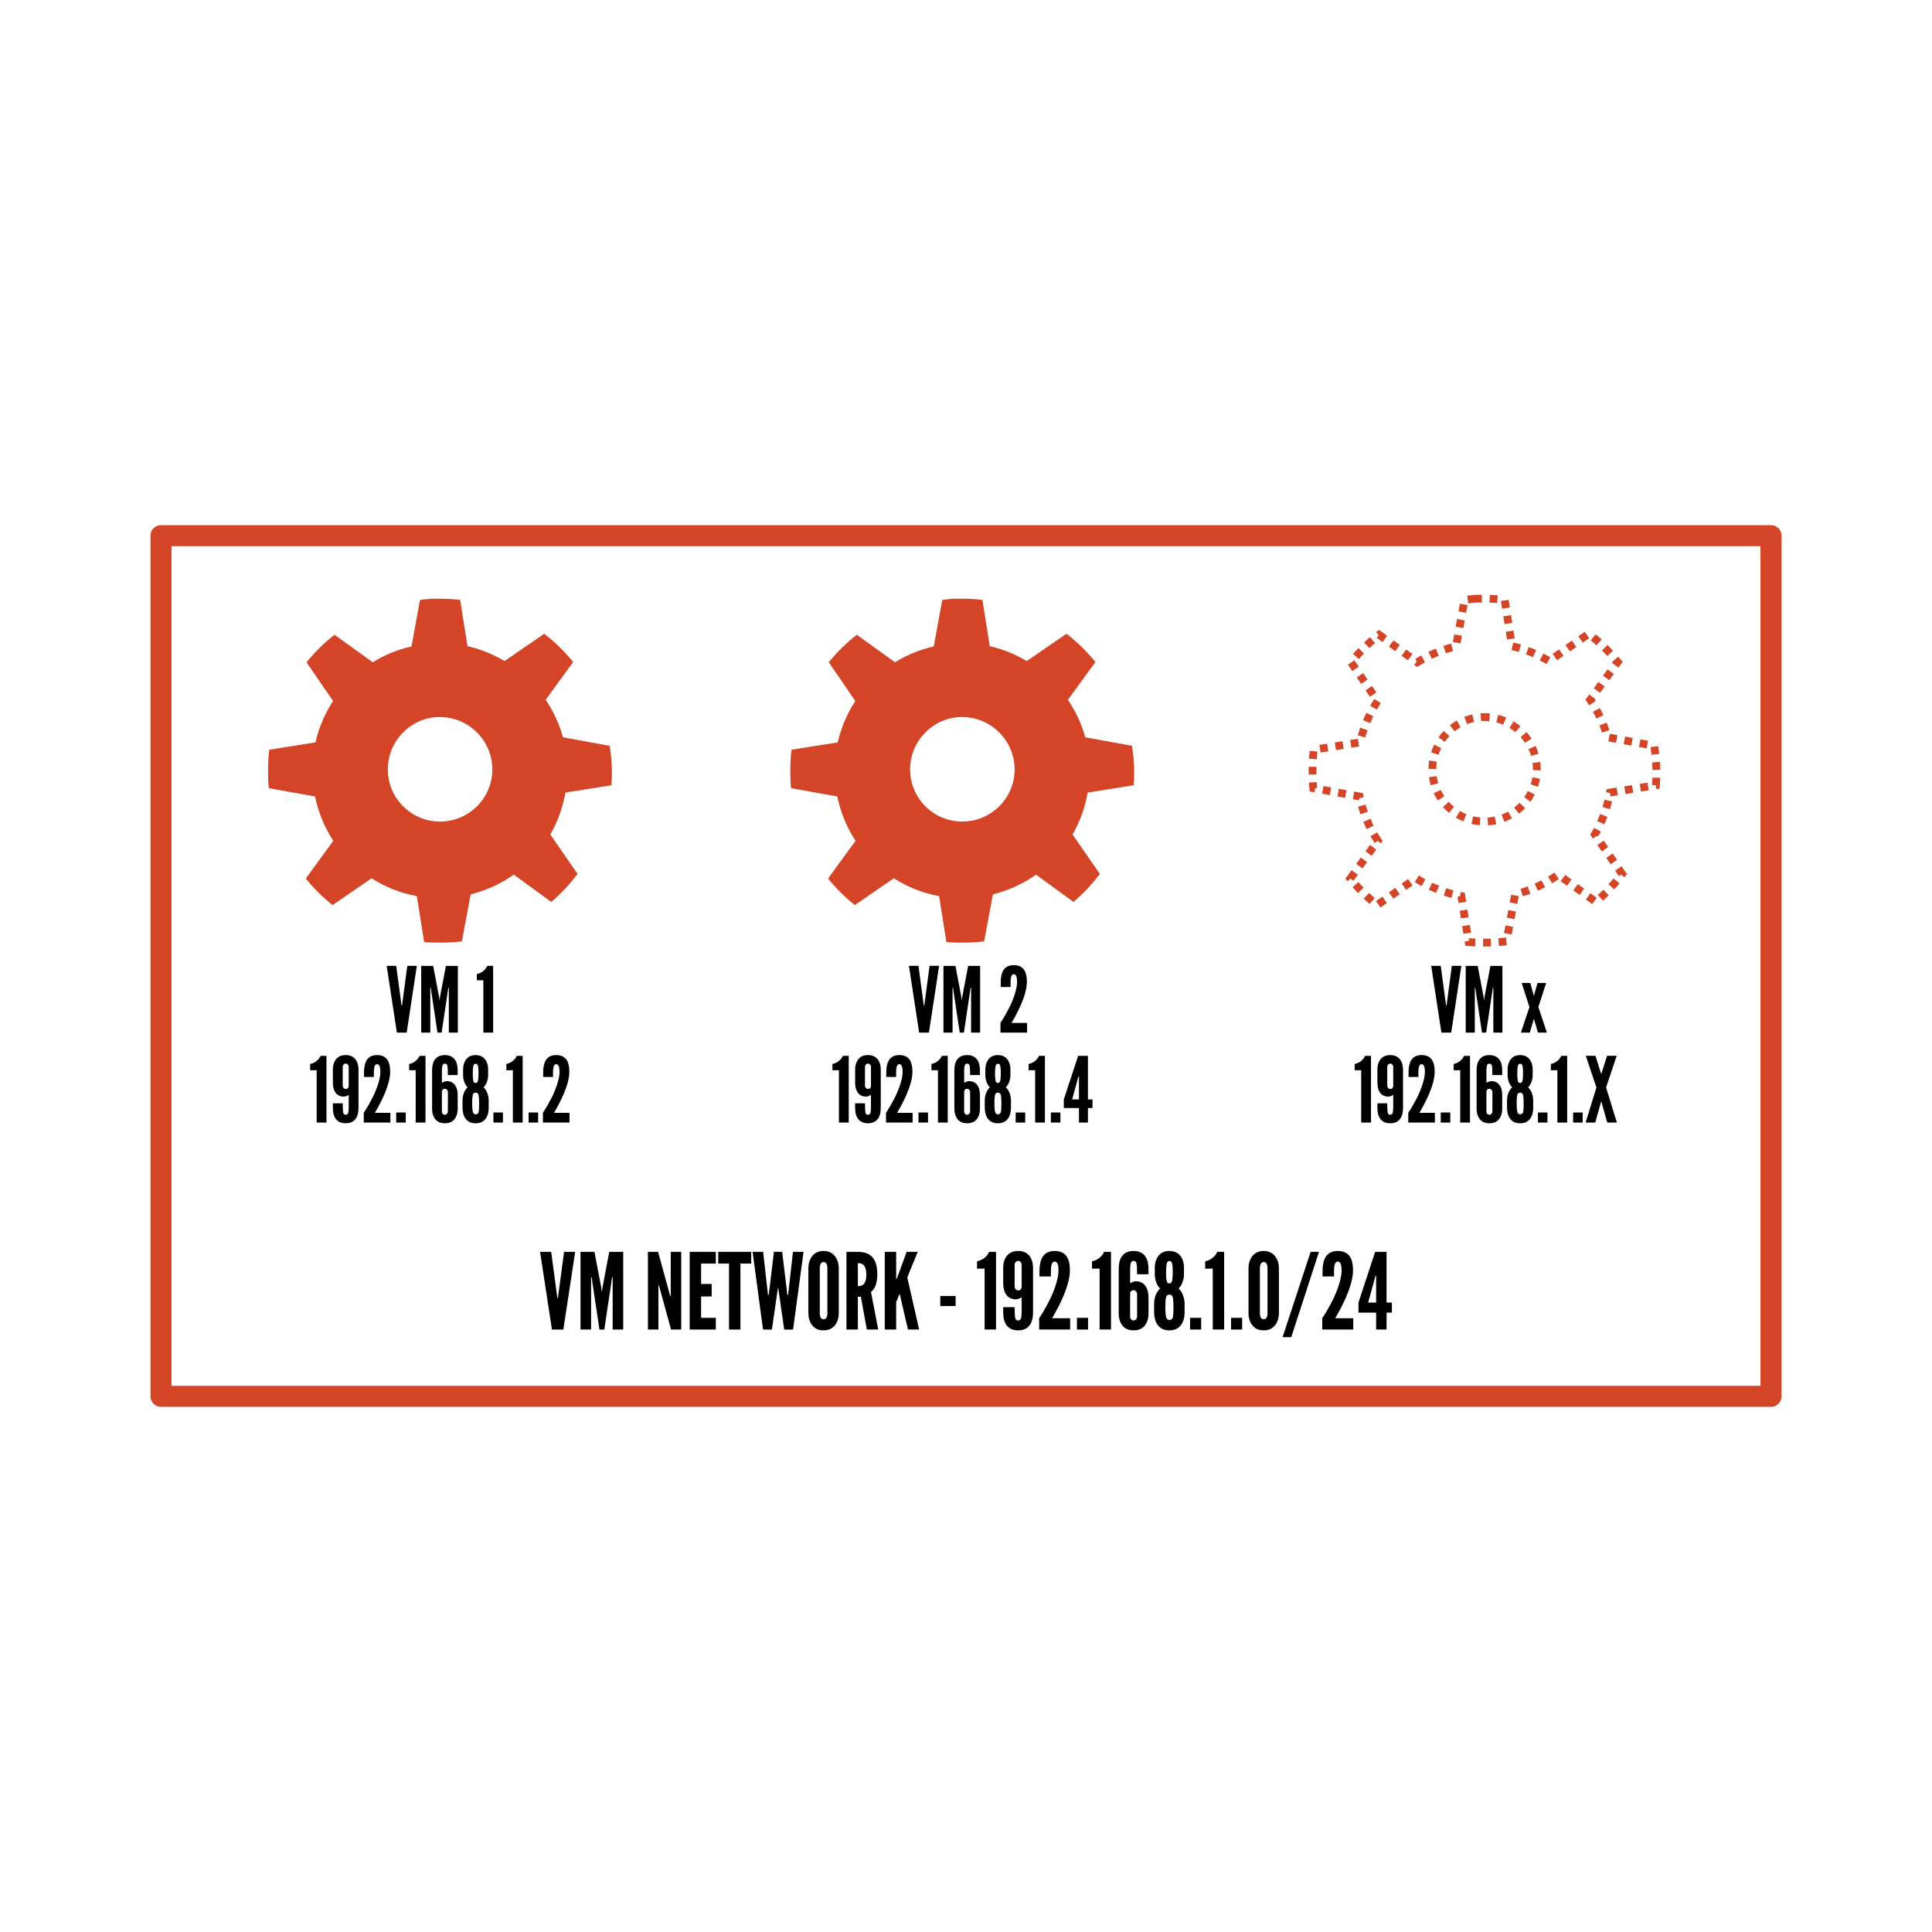 <svg:svg xmlns:dc="http://purl.org/dc/elements/1.1/" xmlns:ns2="http://creativecommons.org/ns#" xmlns:rdf="http://www.w3.org/1999/02/22-rdf-syntax-ns#" xmlns:svg="http://www.w3.org/2000/svg" height="730.872" id="svg4577" version="1.1" viewBox="-56.955 -198.663 730.872 730.872" width="730.872">
  <svg:g id="layer1" transform="translate(-74.349 -42.735)">
    <svg:g id="g4037" transform="translate(-2171.2 -30.963)">
      <svg:g id="text6735">
        <svg:path d="m2392.9 348.61 4.492 29.395h4.316l4.473-29.395h-4.199l-2.148 16.152-0.156 1.25h-0.254l-0.156-1.25-2.168-16.152h-4.199" id="path5539" style="" />
        <svg:path d="m2408.2 378h4.004v-19.727h0.234l0.156 1.25 2.773 18.477h1.836l2.754-18.477 0.156-1.25h0.254v19.727h3.984v-29.395h-5.274l-2.558 13.438-0.195 1.562h-0.078l-0.215-1.562-2.559-13.438h-5.274v29.395" id="path5541" style="" />
        <svg:path d="m2433.7 378h3.965v-16.68h0.234l0.352 1.367 4.199 15.312h3.848v-29.395h-3.965v16.68h-0.234l-0.352-1.367-4.199-15.312h-3.848v29.395" id="path5543" style="" />
        <svg:path d="m2449.5 378h9.883v-4.434h-5.566v-8.086h4.004v-4.727h-4.004v-7.715h5.566v-4.434h-9.883v29.395" id="path5545" style="" />
        <svg:path d="m2460.3 353.04h4.082v24.961h4.316v-24.961h4.082v-4.434h-12.48v4.434" id="path5547" style="" />
        <svg:path d="m2473.3 348.61 3.945 29.395h3.359l2.012-13.926 0.234-1.719h0.156l0.254 1.719 1.992 13.926h3.359l3.965-29.395h-4.004l-1.719 15.273-0.078 0.957h-0.332l-0.117-0.957-1.836-15.273h-3.125l-1.836 15.273-0.117 0.957h-0.312l-0.098-0.957-1.719-15.273h-3.984" id="path5549" style="" />
        <svg:path d="m2494.4 371.96c0.039 1.263 0.273 2.331 0.703 3.203 0.391 0.872 0.951 1.589 1.68 2.148 0.82 0.664 1.94 0.996 3.359 0.996 1.393 0 2.5-0.332 3.32-0.996 0.794-0.599 1.374-1.315 1.738-2.148 0.43-0.872 0.664-1.94 0.703-3.203v-17.324c-0.039-1.237-0.274-2.292-0.703-3.164-0.378-0.872-0.957-1.601-1.738-2.188-0.898-0.677-2.005-1.016-3.32-1.016-1.341 0-2.461 0.339-3.359 1.016-0.716 0.547-1.276 1.276-1.68 2.188-0.43 0.872-0.664 1.927-0.703 3.164v17.324m4.316 0v-17.324c0-0.443 0.052-0.801 0.156-1.074 0.221-0.729 0.645-1.094 1.27-1.094 0.378 0 0.677 0.111 0.898 0.332 0.365 0.456 0.547 1.068 0.547 1.836v17.324c0 0.469-0.052 0.827-0.156 1.074-0.182 0.716-0.612 1.074-1.289 1.074-0.352 0-0.632-0.104-0.84-0.312-0.391-0.456-0.586-1.068-0.586-1.836" id="path5551" style="" />
        <svg:path d="m2508.8 378h4.316v-12.402h1.152l2.246 12.402h4.316l-2.754-14.238c0.794-0.534 1.393-1.393 1.797-2.578 0.404-1.198 0.605-2.565 0.605-4.102 0-2.825-0.592-4.941-1.777-6.348-1.185-1.419-3.047-2.129-5.586-2.129h-4.316v29.395m4.316-16.406v-8.711c0.911 0 1.595 0.202 2.051 0.605 0.768 0.677 1.152 1.927 1.152 3.75 0 1.81-0.384 3.053-1.152 3.731-0.469 0.417-1.152 0.625-2.051 0.625" id="path5553" style="" />
        <svg:path d="m2523.3 378h4.316v-10.391l0.996-2.402 0.254-0.605h0.117l0.117 0.605 2.988 12.793h4.219l-4.492-19.727 3.965-9.668h-4.199l-3.594 9.785-0.215 0.488h-0.156v-10.273h-4.316v29.395" id="path5555" style="" />
        <svg:path d="m2544.3 369.11h5.801v-3.789h-5.801v3.789" id="path5557" style="" />
        <svg:path d="m2558.2 354.95h2.871v23.047h4.316v-29.395h-2.598c-0.221 0.495-0.54 1.003-0.957 1.523-1.055 1.12-2.266 1.81-3.633 2.07v2.754" id="path5559" style="" />
        <svg:path d="m2568.1 371.36c0 1.81 0.267 3.223 0.801 4.238 0.924 1.81 2.539 2.715 4.844 2.715s3.919-0.905 4.844-2.715c0.534-1.016 0.801-2.428 0.801-4.238v-16.719c0-1.406-0.28-2.643-0.84-3.711-0.964-1.771-2.565-2.656-4.805-2.656-2.24 0-3.841 0.885-4.805 2.656-0.56 1.068-0.84 2.305-0.84 3.711v5.723c0 1.484 0.241 2.721 0.723 3.711 0.807 1.654 2.168 2.481 4.082 2.481 0.625 0 1.348-0.241 2.168-0.723v5.527c0 1.055-0.085 1.869-0.254 2.441-0.182 0.508-0.54 0.762-1.074 0.762-0.326 0-0.573-0.078-0.742-0.234-0.169-0.156-0.293-0.423-0.371-0.801-0.13-0.638-0.195-1.973-0.195-4.004h-4.336v1.836m4.336-9.473v-8.535c0-0.247 0.117-0.527 0.352-0.84 0.234-0.312 0.553-0.469 0.957-0.469 0.443 0 0.775 0.156 0.996 0.469 0.221 0.299 0.332 0.579 0.332 0.84v8.652c-0.026 0.286-0.15 0.56-0.371 0.82-0.221 0.247-0.54 0.371-0.957 0.371-0.404 0-0.723-0.156-0.957-0.469-0.234-0.312-0.352-0.592-0.352-0.84" id="path5561" style="" />
        <svg:path d="m2581.7 378h11.719v-4.277h-6.836c1.68-2.825 3.092-5.573 4.238-8.242 1.68-3.971 2.519-7.266 2.519-9.883 0-2.266-0.397-3.997-1.191-5.195-0.964-1.419-2.487-2.129-4.57-2.129-2.162 0-3.704 0.775-4.629 2.324-0.755 1.263-1.133 3.021-1.133 5.273v2.051h4.336v-2.051c0-1.042 0.091-1.881 0.274-2.519 0.221-0.716 0.605-1.074 1.152-1.074 0.573 0 0.977 0.404 1.211 1.211 0.156 0.547 0.234 1.341 0.234 2.383-0.039 1.562-0.449 3.509-1.23 5.84-0.664 1.966-1.491 3.9-2.48 5.801-1.146 2.214-2.35 4.284-3.613 6.211v4.277" id="path5563" style="" />
        <svg:path d="m2596 378h4.199v-4.434h-4.199v4.434" id="path5565" style="" />
        <svg:path d="m2601.7 354.95h2.871v23.047h4.316v-29.395h-2.598c-0.221 0.495-0.54 1.003-0.957 1.523-1.055 1.12-2.266 1.81-3.633 2.07v2.754" id="path5567" style="" />
        <svg:path d="m2611.8 371.96c0 1.419 0.28 2.643 0.84 3.672 0.938 1.784 2.533 2.676 4.785 2.676 2.266 0 3.867-0.892 4.805-2.676 0.56-1.029 0.84-2.253 0.84-3.672v-5.996c0-1.497-0.241-2.741-0.723-3.731-0.807-1.654-2.168-2.48-4.082-2.481-0.612 0-1.328 0.241-2.148 0.723v-5.234c0-1.133 0.091-1.947 0.273-2.441 0.156-0.508 0.501-0.762 1.035-0.762 0.326 0 0.573 0.078 0.742 0.234 0.182 0.156 0.312 0.423 0.391 0.801 0.13 0.638 0.195 1.973 0.195 4.004h4.316v-1.836c0-1.81-0.267-3.236-0.801-4.277-0.951-1.797-2.565-2.695-4.844-2.695-2.279 0-3.893 0.898-4.844 2.695-0.521 1.016-0.781 2.441-0.781 4.277v16.719m4.316 1.27v-8.906c0.026-0.286 0.143-0.56 0.352-0.82 0.221-0.26 0.54-0.391 0.957-0.391 0.404 0 0.723 0.163 0.957 0.488 0.247 0.313 0.371 0.592 0.371 0.84v8.789c0 0.247-0.124 0.534-0.371 0.859-0.234 0.312-0.553 0.469-0.957 0.469-0.43 0-0.755-0.156-0.977-0.469-0.221-0.312-0.332-0.599-0.332-0.859" id="path5569" style="" />
        <svg:path d="m2625.2 371.71c0 0.534 0.085 1.218 0.254 2.051 0.234 1.198 0.736 2.2 1.504 3.008 0.977 1.029 2.311 1.543 4.004 1.543s3.027-0.514 4.004-1.543c0.781-0.82 1.289-1.823 1.523-3.008 0.156-0.768 0.234-1.452 0.234-2.051v-3.438c0-1.133-0.195-2.207-0.586-3.223-0.378-1.029-0.931-1.888-1.66-2.578 0.651-0.651 1.146-1.452 1.484-2.402 0.351-0.951 0.527-1.947 0.527-2.988v-2.481c0-1.302-0.241-2.448-0.723-3.438-0.938-1.927-2.539-2.891-4.805-2.891-2.24 0-3.828 0.964-4.766 2.891-0.495 1.016-0.742 2.162-0.742 3.438v2.481c0 1.042 0.169 2.038 0.508 2.988 0.339 0.951 0.833 1.751 1.484 2.402-0.729 0.69-1.289 1.55-1.68 2.578-0.378 1.016-0.566 2.09-0.566 3.223v3.438m4.57 1.641c-0.195-0.638-0.306-1.797-0.332-3.477-0.013-1.68 0.059-2.943 0.215-3.789 0.117-0.859 0.553-1.289 1.309-1.289 0.755 0 1.211 0.43 1.367 1.289 0.13 0.938 0.195 2.24 0.195 3.906 0 1.289-0.065 2.357-0.195 3.203-0.156 0.781-0.612 1.172-1.367 1.172-0.599 0-0.996-0.339-1.191-1.016m0.156-13.867c-0.156-0.703-0.228-1.823-0.215-3.359 0.026-1.536 0.124-2.591 0.293-3.164 0.156-0.586 0.475-0.879 0.957-0.879 0.56 0 0.918 0.332 1.074 0.996 0.143 0.833 0.215 1.849 0.215 3.047 0 1.406-0.072 2.526-0.215 3.359-0.156 0.716-0.514 1.074-1.074 1.074-0.573 0-0.918-0.358-1.035-1.074" id="path5571" style="" />
        <svg:path d="m2638.8 378h4.199v-4.434h-4.199v4.434" id="path5573" style="" />
        <svg:path d="m2644.5 354.95h2.871v23.047h4.316v-29.395h-2.598c-0.221 0.495-0.54 1.003-0.957 1.523-1.055 1.12-2.266 1.81-3.633 2.07v2.754" id="path5575" style="" />
        <svg:path d="m2654.3 378h4.199v-4.434h-4.199v4.434" id="path5577" style="" />
        <svg:path d="m2660.9 371.96c0.039 1.263 0.273 2.331 0.703 3.203 0.391 0.872 0.951 1.589 1.68 2.148 0.82 0.664 1.94 0.996 3.359 0.996 1.393 0 2.5-0.332 3.32-0.996 0.794-0.599 1.374-1.315 1.738-2.148 0.43-0.872 0.664-1.94 0.703-3.203v-17.324c-0.039-1.237-0.274-2.292-0.703-3.164-0.378-0.872-0.957-1.601-1.738-2.188-0.898-0.677-2.005-1.016-3.32-1.016-1.341 0-2.461 0.339-3.359 1.016-0.716 0.547-1.276 1.276-1.68 2.188-0.43 0.872-0.664 1.927-0.703 3.164v17.324m4.316 0v-17.324c0-0.443 0.052-0.801 0.156-1.074 0.221-0.729 0.644-1.094 1.27-1.094 0.378 0 0.677 0.111 0.898 0.332 0.365 0.456 0.547 1.068 0.547 1.836v17.324c-0 0.469-0.052 0.827-0.156 1.074-0.182 0.716-0.612 1.074-1.289 1.074-0.351 0-0.631-0.104-0.84-0.312-0.391-0.456-0.586-1.068-0.586-1.836" id="path5579" style="" />
        <svg:path d="m2673.8 380.87h3.281l10.488-32.266h-3.164l-10.606 32.266" id="path5581" style="" />
        <svg:path d="m2688.8 378h11.719v-4.277h-6.836c1.68-2.825 3.092-5.573 4.238-8.242 1.68-3.971 2.519-7.266 2.519-9.883 0-2.266-0.397-3.997-1.191-5.195-0.964-1.419-2.487-2.129-4.57-2.129-2.162 0-3.704 0.775-4.629 2.324-0.755 1.263-1.133 3.021-1.133 5.273v2.051h4.336v-2.051c0-1.042 0.091-1.881 0.273-2.519 0.221-0.716 0.606-1.074 1.152-1.074 0.573 0 0.977 0.404 1.211 1.211 0.156 0.547 0.234 1.341 0.234 2.383-0.039 1.562-0.449 3.509-1.23 5.84-0.664 1.966-1.491 3.9-2.48 5.801-1.146 2.214-2.35 4.284-3.613 6.211v4.277" id="path5583" style="" />
        <svg:path d="m2702.5 371.59h6.68v6.406h3.945v-6.406h2.012v-3.789h-2.012v-19.199h-4.316l-6.309 19.199v3.789m3.672-3.789 2.519-9.199 0.234-0.879h0.254v10.078h-3.008" id="path5585" style="" />
      </svg:g>
      <svg:g id="g6704" transform="matrix(.859 0 0 .859 381.51 28.608)">
        <svg:path d="m2293.5 84.885c-1.597 0.109-3.15 0.357-4.719 0.536h-0.106l-3.754 20.486c-6.119 1.393-11.875 3.758-17.054 6.972l-16.839-12.12c-4.552 3.534-8.695 7.656-12.334 12.12l11.691 17.054c-3.55 5.425-6.219 11.619-7.723 18.126-0 0.031-0 0.102 0 0.107l-20.379 3.218c-0.373 3.043-0.536 6.188-0.536 9.331 0 2.572 0.071 5.109 0.322 7.615l20.379 3.647c1.449 7.077 4.203 13.686 8.044 19.521l-12.12 16.625c3.471 4.309 7.478 8.233 11.798 11.691l17.161-11.798c5.998 3.826 12.693 6.509 19.95 7.83l3.218 20.272c2.287 0.208 4.632 0.214 6.972 0.214 3.304 0 6.46-0.125 9.653-0.536l3.861-20.701c6.89-1.715 13.363-4.689 18.984-8.688l16.517 12.013c4.284-3.644 8.201-7.833 11.584-12.335l-12.013-17.376c3.253-5.619 5.507-11.818 6.65-18.448l20.272-3.218c0.178-2.115 0.213-4.167 0.213-6.328 0-3.756-0.437-7.438-0.966-11.047l-20.593-3.754c-1.614-5.959-4.262-11.519-7.615-16.518l12.12-16.625c-3.757-4.594-8.042-8.839-12.763-12.442l-17.483 12.013c-5.025-2.972-10.432-5.252-16.303-6.543l-3.218-20.379c-2.929-0.345-5.881-0.536-8.902-0.536-0.817 0-1.657-0.024-2.467 0-0.395 0.013-0.786-0.024-1.18 0-0.106 0.007-0.216-0.007-0.323 0zm2.789 52.127c0.392-0.021 0.783 0 1.18 0 12.696 0 23.06 10.364 23.06 23.06s-10.364 22.953-23.06 22.953-22.953-10.257-22.953-22.953c0-12.299 9.626-22.444 21.773-23.06z" fill="#d44527" id="path3243" style="color:#000000" />
        <svg:g id="text6696">
          <svg:path d="m2274 246.58 4.492 29.395h4.316l4.473-29.395h-4.199l-2.148 16.152-0.156 1.25h-0.254l-0.156-1.25-2.168-16.152h-4.199" id="path5532" style="" />
          <svg:path d="m2289.2 275.98h4.004v-19.727h0.234l0.156 1.25 2.773 18.477h1.836l2.754-18.477 0.156-1.25h0.254v19.727h3.984v-29.395h-5.273l-2.559 13.438-0.195 1.562h-0.078l-0.215-1.562-2.559-13.438h-5.273v29.395" id="path5534" style="" />
          <svg:path d="m2313.7 252.93h2.871v23.047h4.316v-29.395h-2.598c-0.221 0.495-0.54 1.003-0.957 1.523-1.055 1.12-2.266 1.81-3.633 2.07v2.754" id="path5536" style="" />
        </svg:g>
        <svg:g id="text6700">
          <svg:path d="m2240.3 292.55h2.871v23.047h4.316v-29.395h-2.598c-0.221 0.495-0.54 1.003-0.957 1.523-1.055 1.12-2.266 1.81-3.633 2.07v2.754" id="path5509" style="" />
          <svg:path d="m2250.3 308.95c0 1.81 0.267 3.223 0.801 4.238 0.924 1.81 2.539 2.715 4.844 2.715s3.919-0.905 4.844-2.715c0.534-1.016 0.801-2.428 0.801-4.238v-16.719c-0-1.406-0.28-2.643-0.84-3.711-0.964-1.771-2.565-2.656-4.805-2.656-2.24 0-3.841 0.885-4.805 2.656-0.56 1.068-0.84 2.305-0.84 3.711v5.723c0 1.484 0.241 2.721 0.723 3.711 0.807 1.654 2.168 2.481 4.082 2.481 0.625 0 1.348-0.241 2.168-0.723v5.527c-0 1.055-0.085 1.869-0.254 2.441-0.182 0.508-0.54 0.762-1.074 0.762-0.326 0-0.573-0.078-0.742-0.234-0.169-0.156-0.293-0.423-0.371-0.801-0.13-0.638-0.195-1.973-0.195-4.004h-4.336v1.836m4.336-9.473v-8.535c0-0.247 0.117-0.527 0.352-0.84 0.234-0.312 0.553-0.469 0.957-0.469 0.443 0 0.775 0.156 0.996 0.469 0.221 0.3 0.332 0.579 0.332 0.84v8.652c-0.026 0.286-0.15 0.56-0.371 0.82-0.221 0.247-0.54 0.371-0.957 0.371-0.404 0-0.723-0.156-0.957-0.469-0.234-0.312-0.352-0.592-0.352-0.84" id="path5511" style="" />
          <svg:path d="m2263.9 315.59h11.719v-4.277h-6.836c1.68-2.825 3.092-5.573 4.238-8.242 1.68-3.971 2.519-7.266 2.519-9.883 0-2.266-0.397-3.997-1.191-5.195-0.964-1.419-2.487-2.129-4.57-2.129-2.161 0-3.704 0.775-4.629 2.324-0.755 1.263-1.133 3.021-1.133 5.273v2.051h4.336v-2.051c0-1.042 0.091-1.881 0.274-2.519 0.221-0.716 0.605-1.074 1.152-1.074 0.573 0 0.977 0.404 1.211 1.211 0.156 0.547 0.234 1.341 0.234 2.383-0.039 1.562-0.449 3.509-1.23 5.84-0.664 1.966-1.491 3.9-2.481 5.801-1.146 2.214-2.35 4.284-3.613 6.211v4.277" id="path5513" style="" />
          <svg:path d="m2278.2 315.59h4.199v-4.434h-4.199v4.434" id="path5515" style="" />
          <svg:path d="m2283.9 292.55h2.871v23.047h4.316v-29.395h-2.598c-0.221 0.495-0.54 1.003-0.957 1.523-1.055 1.12-2.266 1.81-3.633 2.07v2.754" id="path5517" style="" />
          <svg:path d="m2294 309.56c0 1.419 0.28 2.643 0.84 3.672 0.938 1.784 2.533 2.676 4.785 2.676 2.266 0 3.867-0.892 4.805-2.676 0.56-1.029 0.84-2.253 0.84-3.672v-5.996c0-1.497-0.241-2.741-0.723-3.731-0.807-1.654-2.168-2.48-4.082-2.481-0.612 0-1.328 0.241-2.148 0.723v-5.234c0-1.133 0.091-1.947 0.273-2.441 0.156-0.508 0.501-0.762 1.035-0.762 0.326 0 0.573 0.078 0.742 0.234 0.182 0.156 0.312 0.423 0.391 0.801 0.13 0.638 0.195 1.973 0.195 4.004h4.316v-1.836c0-1.81-0.267-3.236-0.801-4.277-0.951-1.797-2.565-2.695-4.844-2.695-2.279 0-3.893 0.898-4.844 2.695-0.521 1.016-0.781 2.441-0.781 4.277v16.719m4.316 1.27v-8.906c0.026-0.286 0.143-0.56 0.352-0.82 0.221-0.26 0.54-0.391 0.957-0.391 0.404 0 0.723 0.163 0.957 0.488 0.247 0.313 0.371 0.592 0.371 0.84v8.789c0 0.247-0.124 0.534-0.371 0.859-0.234 0.313-0.553 0.469-0.957 0.469-0.43 0-0.755-0.156-0.977-0.469-0.221-0.312-0.332-0.599-0.332-0.859" id="path5519" style="" />
          <svg:path d="m2307.4 309.31c0 0.534 0.085 1.217 0.254 2.051 0.234 1.198 0.736 2.2 1.504 3.008 0.977 1.029 2.311 1.543 4.004 1.543s3.027-0.514 4.004-1.543c0.781-0.82 1.289-1.823 1.523-3.008 0.156-0.768 0.234-1.452 0.234-2.051v-3.438c0-1.133-0.195-2.207-0.586-3.223-0.378-1.029-0.931-1.888-1.66-2.578 0.651-0.651 1.146-1.452 1.484-2.402 0.351-0.951 0.527-1.947 0.527-2.988v-2.481c0-1.302-0.241-2.448-0.723-3.438-0.938-1.927-2.539-2.891-4.805-2.891-2.24 0-3.828 0.964-4.766 2.891-0.495 1.016-0.742 2.162-0.742 3.438v2.481c0 1.042 0.169 2.038 0.508 2.988 0.339 0.951 0.833 1.751 1.484 2.402-0.729 0.69-1.289 1.55-1.68 2.578-0.378 1.016-0.566 2.09-0.566 3.223v3.438m4.57 1.641c-0.195-0.638-0.306-1.797-0.332-3.477-0.013-1.68 0.059-2.943 0.215-3.789 0.117-0.859 0.553-1.289 1.309-1.289 0.755 0 1.211 0.43 1.367 1.289 0.13 0.938 0.195 2.24 0.195 3.906 0 1.289-0.065 2.357-0.195 3.203-0.156 0.781-0.612 1.172-1.367 1.172-0.599 0-0.996-0.339-1.191-1.016m0.156-13.867c-0.156-0.703-0.228-1.823-0.215-3.359 0.026-1.536 0.124-2.591 0.293-3.164 0.156-0.586 0.475-0.879 0.957-0.879 0.56 0 0.918 0.332 1.074 0.996 0.143 0.833 0.215 1.849 0.215 3.047-0 1.406-0.072 2.526-0.215 3.359-0.156 0.716-0.514 1.074-1.074 1.074-0.573 0-0.918-0.358-1.035-1.074" id="path5521" style="" />
          <svg:path d="m2321 315.59h4.199v-4.434h-4.199v4.434" id="path5523" style="" />
          <svg:path d="m2326.7 292.55h2.871v23.047h4.316v-29.395h-2.598c-0.221 0.495-0.54 1.003-0.957 1.523-1.055 1.12-2.266 1.81-3.633 2.07v2.754" id="path5525" style="" />
          <svg:path d="m2336.5 315.59h4.199v-4.434h-4.199v4.434" id="path5527" style="" />
          <svg:path d="m2342.8 315.59h11.719v-4.277h-6.836c1.68-2.825 3.092-5.573 4.238-8.242 1.68-3.971 2.519-7.266 2.519-9.883 0-2.266-0.397-3.997-1.191-5.195-0.964-1.419-2.487-2.129-4.57-2.129-2.162 0-3.704 0.775-4.629 2.324-0.755 1.263-1.133 3.021-1.133 5.273v2.051h4.336v-2.051c0-1.042 0.091-1.881 0.273-2.519 0.221-0.716 0.606-1.074 1.152-1.074 0.573 0 0.977 0.404 1.211 1.211 0.156 0.547 0.234 1.341 0.234 2.383-0.039 1.562-0.449 3.509-1.23 5.84-0.664 1.966-1.491 3.9-2.481 5.801-1.146 2.214-2.35 4.284-3.613 6.211v4.277" id="path5529" style="" />
        </svg:g>
      </svg:g>
      <svg:g id="g6728" transform="matrix(.859 0 0 .859 372.92 28.608)">
        <svg:path d="m2533.5 84.885c-1.597 0.109-3.15 0.357-4.719 0.536h-0.106l-3.754 20.486c-6.119 1.393-11.875 3.758-17.054 6.972l-16.839-12.12c-4.552 3.534-8.695 7.656-12.334 12.12l11.691 17.054c-3.55 5.425-6.219 11.619-7.723 18.126-0 0.031-0 0.102 0 0.107l-20.379 3.218c-0.373 3.043-0.536 6.188-0.536 9.331 0 2.572 0.071 5.109 0.322 7.615l20.379 3.647c1.449 7.077 4.203 13.686 8.044 19.521l-12.12 16.625c3.471 4.309 7.478 8.233 11.798 11.691l17.161-11.798c5.998 3.826 12.693 6.509 19.95 7.83l3.218 20.272c2.287 0.208 4.632 0.214 6.972 0.214 3.304 0 6.46-0.125 9.653-0.536l3.861-20.701c6.89-1.715 13.363-4.689 18.984-8.688l16.517 12.013c4.284-3.644 8.201-7.833 11.584-12.335l-12.013-17.376c3.253-5.619 5.507-11.818 6.65-18.448l20.272-3.218c0.178-2.115 0.213-4.167 0.213-6.328 0-3.756-0.437-7.438-0.966-11.047l-20.593-3.754c-1.614-5.959-4.262-11.519-7.615-16.518l12.12-16.625c-3.757-4.594-8.042-8.839-12.763-12.442l-17.483 12.013c-5.025-2.972-10.432-5.252-16.303-6.543l-3.218-20.379c-2.929-0.345-5.881-0.536-8.902-0.536-0.817 0-1.657-0.024-2.467 0-0.395 0.013-0.786-0.024-1.18 0-0.106 0.007-0.216-0.007-0.323 0zm2.789 52.127c0.392-0.021 0.783 0 1.18 0 12.696 0 23.06 10.364 23.06 23.06s-10.364 22.953-23.06 22.953-22.953-10.257-22.953-22.953c0-12.299 9.626-22.444 21.773-23.06z" fill="#d44527" id="path6713" style="color:#000000" />
        <svg:g id="text6715">
          <svg:path d="m2514 246.58 4.492 29.395h4.316l4.473-29.395h-4.199l-2.148 16.152-0.156 1.25h-0.254l-0.156-1.25-2.168-16.152h-4.199" id="path4704" style="" />
          <svg:path d="m2529.2 275.98h4.004v-19.727h0.234l0.156 1.25 2.773 18.477h1.836l2.754-18.477 0.156-1.25h0.254v19.727h3.984v-29.395h-5.273l-2.559 13.438-0.195 1.562h-0.078l-0.215-1.562-2.559-13.438h-5.273v29.395" id="path4706" style="" />
          <svg:path d="m2554.3 275.98h11.719v-4.277h-6.836c1.68-2.825 3.092-5.573 4.238-8.242 1.68-3.971 2.519-7.266 2.52-9.883-0-2.266-0.397-3.997-1.191-5.195-0.964-1.419-2.487-2.129-4.57-2.129-2.161 0-3.704 0.775-4.629 2.324-0.755 1.263-1.133 3.021-1.133 5.273v2.051h4.336v-2.051c0-1.042 0.091-1.881 0.273-2.519 0.221-0.716 0.606-1.074 1.152-1.074 0.573 0 0.977 0.404 1.211 1.211 0.156 0.547 0.234 1.341 0.234 2.383-0.039 1.562-0.449 3.509-1.23 5.84-0.664 1.966-1.491 3.9-2.481 5.801-1.146 2.214-2.35 4.284-3.613 6.211v4.277" id="path4708" style="" />
        </svg:g>
        <svg:g id="text6719">
          <svg:path d="m2480.3 292.55h2.871v23.047h4.316v-29.395h-2.598c-0.221 0.495-0.54 1.003-0.957 1.523-1.055 1.12-2.266 1.81-3.633 2.07v2.754" id="path4681" style="" />
          <svg:path d="m2490.3 308.95c0 1.81 0.267 3.223 0.801 4.238 0.924 1.81 2.539 2.715 4.844 2.715s3.919-0.905 4.844-2.715c0.534-1.016 0.801-2.428 0.801-4.238v-16.719c-0-1.406-0.28-2.643-0.84-3.711-0.964-1.771-2.565-2.656-4.805-2.656-2.24 0-3.841 0.885-4.805 2.656-0.56 1.068-0.84 2.305-0.84 3.711v5.723c0 1.484 0.241 2.721 0.723 3.711 0.807 1.654 2.168 2.481 4.082 2.481 0.625 0 1.348-0.241 2.168-0.723v5.527c-0 1.055-0.085 1.869-0.254 2.441-0.182 0.508-0.54 0.762-1.074 0.762-0.326 0-0.573-0.078-0.742-0.234-0.169-0.156-0.293-0.423-0.371-0.801-0.13-0.638-0.195-1.973-0.195-4.004h-4.336v1.836m4.336-9.473v-8.535c0-0.247 0.117-0.527 0.352-0.84 0.234-0.312 0.553-0.469 0.957-0.469 0.443 0 0.775 0.156 0.996 0.469 0.221 0.3 0.332 0.579 0.332 0.84v8.652c-0.026 0.286-0.15 0.56-0.371 0.82-0.221 0.247-0.54 0.371-0.957 0.371-0.404 0-0.723-0.156-0.957-0.469-0.234-0.312-0.352-0.592-0.352-0.84" id="path4683" style="" />
          <svg:path d="m2503.9 315.59h11.719v-4.277h-6.836c1.68-2.825 3.092-5.573 4.238-8.242 1.68-3.971 2.519-7.266 2.519-9.883 0-2.266-0.397-3.997-1.191-5.195-0.964-1.419-2.487-2.129-4.57-2.129-2.161 0-3.704 0.775-4.629 2.324-0.755 1.263-1.133 3.021-1.133 5.273v2.051h4.336v-2.051c0-1.042 0.091-1.881 0.274-2.519 0.221-0.716 0.605-1.074 1.152-1.074 0.573 0 0.977 0.404 1.211 1.211 0.156 0.547 0.234 1.341 0.234 2.383-0.039 1.562-0.449 3.509-1.23 5.84-0.664 1.966-1.491 3.9-2.481 5.801-1.146 2.214-2.35 4.284-3.613 6.211v4.277" id="path4685" style="" />
          <svg:path d="m2518.2 315.59h4.199v-4.434h-4.199v4.434" id="path4687" style="" />
          <svg:path d="m2523.9 292.55h2.871v23.047h4.316v-29.395h-2.598c-0.221 0.495-0.54 1.003-0.957 1.523-1.055 1.12-2.266 1.81-3.633 2.07v2.754" id="path4689" style="" />
          <svg:path d="m2534 309.56c0 1.419 0.28 2.643 0.84 3.672 0.938 1.784 2.533 2.676 4.785 2.676 2.266 0 3.867-0.892 4.805-2.676 0.56-1.029 0.84-2.253 0.84-3.672v-5.996c0-1.497-0.241-2.741-0.723-3.731-0.807-1.654-2.168-2.48-4.082-2.481-0.612 0-1.328 0.241-2.148 0.723v-5.234c0-1.133 0.091-1.947 0.273-2.441 0.156-0.508 0.501-0.762 1.035-0.762 0.326 0 0.573 0.078 0.742 0.234 0.182 0.156 0.312 0.423 0.391 0.801 0.13 0.638 0.195 1.973 0.195 4.004h4.316v-1.836c0-1.81-0.267-3.236-0.801-4.277-0.951-1.797-2.565-2.695-4.844-2.695-2.279 0-3.893 0.898-4.844 2.695-0.521 1.016-0.781 2.441-0.781 4.277v16.719m4.316 1.27v-8.906c0.026-0.286 0.143-0.56 0.352-0.82 0.221-0.26 0.54-0.391 0.957-0.391 0.404 0 0.723 0.163 0.957 0.488 0.247 0.313 0.371 0.592 0.371 0.84v8.789c0 0.247-0.124 0.534-0.371 0.859-0.234 0.313-0.553 0.469-0.957 0.469-0.43 0-0.755-0.156-0.977-0.469-0.221-0.312-0.332-0.599-0.332-0.859" id="path4691" style="" />
          <svg:path d="m2547.4 309.31c0 0.534 0.085 1.217 0.254 2.051 0.234 1.198 0.736 2.2 1.504 3.008 0.977 1.029 2.311 1.543 4.004 1.543s3.027-0.514 4.004-1.543c0.781-0.82 1.289-1.823 1.523-3.008 0.156-0.768 0.234-1.452 0.234-2.051v-3.438c0-1.133-0.195-2.207-0.586-3.223-0.378-1.029-0.931-1.888-1.66-2.578 0.651-0.651 1.146-1.452 1.484-2.402 0.351-0.951 0.527-1.947 0.527-2.988v-2.481c0-1.302-0.241-2.448-0.723-3.438-0.938-1.927-2.539-2.891-4.805-2.891-2.24 0-3.828 0.964-4.766 2.891-0.495 1.016-0.742 2.162-0.742 3.438v2.481c0 1.042 0.169 2.038 0.508 2.988 0.339 0.951 0.833 1.751 1.484 2.402-0.729 0.69-1.289 1.55-1.68 2.578-0.378 1.016-0.566 2.09-0.566 3.223v3.438m4.57 1.641c-0.195-0.638-0.306-1.797-0.332-3.477-0.013-1.68 0.059-2.943 0.215-3.789 0.117-0.859 0.553-1.289 1.309-1.289 0.755 0 1.211 0.43 1.367 1.289 0.13 0.938 0.195 2.24 0.195 3.906 0 1.289-0.065 2.357-0.195 3.203-0.156 0.781-0.612 1.172-1.367 1.172-0.599 0-0.996-0.339-1.191-1.016m0.156-13.867c-0.156-0.703-0.228-1.823-0.215-3.359 0.026-1.536 0.124-2.591 0.293-3.164 0.156-0.586 0.475-0.879 0.957-0.879 0.56 0 0.918 0.332 1.074 0.996 0.143 0.833 0.215 1.849 0.215 3.047-0 1.406-0.072 2.526-0.215 3.359-0.156 0.716-0.514 1.074-1.074 1.074-0.573 0-0.918-0.358-1.035-1.074" id="path4693" style="" />
          <svg:path d="m2561 315.59h4.199v-4.434h-4.199v4.434" id="path4695" style="" />
          <svg:path d="m2566.7 292.55h2.871v23.047h4.316v-29.395h-2.598c-0.221 0.495-0.54 1.003-0.957 1.523-1.055 1.12-2.266 1.81-3.633 2.07v2.754" id="path4697" style="" />
          <svg:path d="m2576.5 315.59h4.199v-4.434h-4.199v4.434" id="path4699" style="" />
          <svg:path d="m2582.2 309.19h6.68v6.406h3.945v-6.406h2.012v-3.789h-2.012v-19.199h-4.316l-6.309 19.199v3.789m3.672-3.789 2.519-9.199 0.234-0.879h0.254v10.078h-3.008" id="path4701" style="" />
        </svg:g>
      </svg:g>
      <svg:g id="g6756" transform="matrix(.859 0 0 .859 381.51 28.608)">
        <svg:path d="m2753.5 84.885c-1.597 0.109-3.15 0.357-4.719 0.536h-0.106l-3.754 20.486c-6.119 1.393-11.875 3.758-17.054 6.972l-16.839-12.12c-4.552 3.534-8.695 7.656-12.334 12.12l11.691 17.054c-3.55 5.425-6.219 11.619-7.723 18.126-0 0.031-0 0.102 0 0.107l-20.379 3.218c-0.373 3.043-0.536 6.188-0.536 9.331 0 2.572 0.071 5.109 0.322 7.615l20.379 3.647c1.449 7.077 4.203 13.686 8.044 19.521l-12.12 16.625c3.471 4.309 7.478 8.233 11.798 11.691l17.161-11.798c5.998 3.826 12.693 6.509 19.95 7.83l3.218 20.272c2.287 0.208 4.632 0.214 6.972 0.214 3.304 0 6.46-0.125 9.653-0.536l3.861-20.701c6.89-1.715 13.363-4.689 18.984-8.688l16.517 12.013c4.284-3.644 8.201-7.833 11.584-12.335l-12.013-17.376c3.253-5.619 5.507-11.818 6.65-18.448l20.272-3.218c0.178-2.115 0.213-4.167 0.213-6.328 0-3.756-0.437-7.438-0.966-11.047l-20.593-3.754c-1.614-5.959-4.262-11.519-7.615-16.518l12.12-16.625c-3.757-4.594-8.042-8.839-12.763-12.442l-17.483 12.013c-5.025-2.972-10.432-5.252-16.303-6.543l-3.218-20.379c-2.929-0.345-5.881-0.536-8.902-0.536-0.817 0-1.657-0.024-2.467 0-0.395 0.013-0.786-0.024-1.18 0-0.106 0.007-0.216-0.007-0.323 0zm2.789 52.127c0.392-0.021 0.783 0 1.18 0 12.696 0 23.06 10.364 23.06 23.06s-10.364 22.953-23.06 22.953-22.953-10.257-22.953-22.953c0-12.299 9.626-22.444 21.773-23.06z" fill="none" id="path6741" stroke="#d44527" stroke-dasharray="3.432, 3.432" stroke-width="3.432" style="color:#000000" />
        <svg:g id="text6743">
          <svg:path d="m2734 246.58 4.492 29.395h4.316l4.473-29.395h-4.199l-2.148 16.152-0.156 1.25h-0.254l-0.156-1.25-2.168-16.152h-4.199" id="path5502" style="" />
          <svg:path d="m2749.2 275.98h4.004v-19.727h0.234l0.156 1.25 2.773 18.477h1.836l2.754-18.477 0.156-1.25h0.254v19.727h3.984v-29.395h-5.273l-2.559 13.438-0.195 1.562h-0.078l-0.215-1.562-2.559-13.438h-5.273v29.395" id="path5504" style="" />
          <svg:path d="m2773.5 275.98h3.926l1.641-5.527 0.117-0.586h0.078l0.117 0.586 1.641 5.527h3.926l-3.75-11.289 3.438-10.586h-3.809l-1.445 5.117-0.117 0.605h-0.078l-0.117-0.605-1.445-5.117h-3.789l3.438 10.586-3.769 11.289" id="path5506" style="" />
        </svg:g>
        <svg:g id="text6747">
          <svg:path d="m2700.3 292.55h2.871v23.047h4.316v-29.395h-2.598c-0.221 0.495-0.54 1.003-0.957 1.523-1.055 1.12-2.266 1.81-3.633 2.07v2.754" id="path5479" style="" />
          <svg:path d="m2710.3 308.95c0 1.81 0.267 3.223 0.801 4.238 0.924 1.81 2.539 2.715 4.844 2.715s3.919-0.905 4.844-2.715c0.534-1.016 0.801-2.428 0.801-4.238v-16.719c-0-1.406-0.28-2.643-0.84-3.711-0.964-1.771-2.565-2.656-4.805-2.656-2.24 0-3.841 0.885-4.805 2.656-0.56 1.068-0.84 2.305-0.84 3.711v5.723c0 1.484 0.241 2.721 0.723 3.711 0.807 1.654 2.168 2.481 4.082 2.481 0.625 0 1.348-0.241 2.168-0.723v5.527c-0 1.055-0.085 1.869-0.254 2.441-0.182 0.508-0.54 0.762-1.074 0.762-0.326 0-0.573-0.078-0.742-0.234-0.169-0.156-0.293-0.423-0.371-0.801-0.13-0.638-0.195-1.973-0.195-4.004h-4.336v1.836m4.336-9.473v-8.535c0-0.247 0.117-0.527 0.352-0.84 0.234-0.312 0.553-0.469 0.957-0.469 0.443 0 0.775 0.156 0.996 0.469 0.221 0.3 0.332 0.579 0.332 0.84v8.652c-0.026 0.286-0.15 0.56-0.371 0.82-0.221 0.247-0.54 0.371-0.957 0.371-0.404 0-0.723-0.156-0.957-0.469-0.234-0.312-0.352-0.592-0.352-0.84" id="path5481" style="" />
          <svg:path d="m2723.9 315.59h11.719v-4.277h-6.836c1.68-2.825 3.092-5.573 4.238-8.242 1.68-3.971 2.519-7.266 2.519-9.883 0-2.266-0.397-3.997-1.191-5.195-0.964-1.419-2.487-2.129-4.57-2.129-2.161 0-3.704 0.775-4.629 2.324-0.755 1.263-1.133 3.021-1.133 5.273v2.051h4.336v-2.051c0-1.042 0.091-1.881 0.274-2.519 0.221-0.716 0.605-1.074 1.152-1.074 0.573 0 0.977 0.404 1.211 1.211 0.156 0.547 0.234 1.341 0.234 2.383-0.039 1.562-0.449 3.509-1.23 5.84-0.664 1.966-1.491 3.9-2.481 5.801-1.146 2.214-2.35 4.284-3.613 6.211v4.277" id="path5483" style="" />
          <svg:path d="m2738.2 315.59h4.199v-4.434h-4.199v4.434" id="path5485" style="" />
          <svg:path d="m2743.9 292.55h2.871v23.047h4.316v-29.395h-2.598c-0.221 0.495-0.54 1.003-0.957 1.523-1.055 1.12-2.266 1.81-3.633 2.07v2.754" id="path5487" style="" />
          <svg:path d="m2754 309.56c0 1.419 0.28 2.643 0.84 3.672 0.938 1.784 2.533 2.676 4.785 2.676 2.266 0 3.867-0.892 4.805-2.676 0.56-1.029 0.84-2.253 0.84-3.672v-5.996c0-1.497-0.241-2.741-0.723-3.731-0.807-1.654-2.168-2.48-4.082-2.481-0.612 0-1.328 0.241-2.148 0.723v-5.234c0-1.133 0.091-1.947 0.273-2.441 0.156-0.508 0.501-0.762 1.035-0.762 0.326 0 0.573 0.078 0.742 0.234 0.182 0.156 0.312 0.423 0.391 0.801 0.13 0.638 0.195 1.973 0.195 4.004h4.316v-1.836c0-1.81-0.267-3.236-0.801-4.277-0.951-1.797-2.565-2.695-4.844-2.695-2.279 0-3.893 0.898-4.844 2.695-0.521 1.016-0.781 2.441-0.781 4.277v16.719m4.316 1.27v-8.906c0.026-0.286 0.143-0.56 0.352-0.82 0.221-0.26 0.54-0.391 0.957-0.391 0.404 0 0.723 0.163 0.957 0.488 0.247 0.313 0.371 0.592 0.371 0.84v8.789c0 0.247-0.124 0.534-0.371 0.859-0.234 0.313-0.553 0.469-0.957 0.469-0.43 0-0.755-0.156-0.977-0.469-0.221-0.312-0.332-0.599-0.332-0.859" id="path5489" style="" />
          <svg:path d="m2767.4 309.31c0 0.534 0.085 1.217 0.254 2.051 0.234 1.198 0.736 2.2 1.504 3.008 0.977 1.029 2.311 1.543 4.004 1.543s3.027-0.514 4.004-1.543c0.781-0.82 1.289-1.823 1.523-3.008 0.156-0.768 0.234-1.452 0.234-2.051v-3.438c0-1.133-0.195-2.207-0.586-3.223-0.378-1.029-0.931-1.888-1.66-2.578 0.651-0.651 1.146-1.452 1.484-2.402 0.351-0.951 0.527-1.947 0.527-2.988v-2.481c0-1.302-0.241-2.448-0.723-3.438-0.938-1.927-2.539-2.891-4.805-2.891-2.24 0-3.828 0.964-4.766 2.891-0.495 1.016-0.742 2.162-0.742 3.438v2.481c0 1.042 0.169 2.038 0.508 2.988 0.339 0.951 0.833 1.751 1.484 2.402-0.729 0.69-1.289 1.55-1.68 2.578-0.378 1.016-0.566 2.09-0.566 3.223v3.438m4.57 1.641c-0.195-0.638-0.306-1.797-0.332-3.477-0.013-1.68 0.059-2.943 0.215-3.789 0.117-0.859 0.553-1.289 1.309-1.289 0.755 0 1.211 0.43 1.367 1.289 0.13 0.938 0.195 2.24 0.195 3.906 0 1.289-0.065 2.357-0.195 3.203-0.156 0.781-0.612 1.172-1.367 1.172-0.599 0-0.996-0.339-1.191-1.016m0.156-13.867c-0.156-0.703-0.228-1.823-0.215-3.359 0.026-1.536 0.124-2.591 0.293-3.164 0.156-0.586 0.475-0.879 0.957-0.879 0.56 0 0.918 0.332 1.074 0.996 0.143 0.833 0.215 1.849 0.215 3.047-0 1.406-0.072 2.526-0.215 3.359-0.156 0.716-0.514 1.074-1.074 1.074-0.573 0-0.918-0.358-1.035-1.074" id="path5491" style="" />
          <svg:path d="m2781 315.59h4.199v-4.434h-4.199v4.434" id="path5493" style="" />
          <svg:path d="m2786.7 292.55h2.871v23.047h4.316v-29.395h-2.598c-0.221 0.495-0.54 1.003-0.957 1.523-1.055 1.12-2.266 1.81-3.633 2.07v2.754" id="path5495" style="" />
          <svg:path d="m2796.5 315.59h4.199v-4.434h-4.199v4.434" id="path5497" style="" />
          <svg:path d="m2802 315.59h4.238l2.481-8.77 0.098-0.352h0.156l0.078 0.352 2.481 8.77h4.238l-4.766-15.449 4.688-13.945h-4.238l-2.363 7.441-0.117 0.352h-0.156l-0.137-0.352-2.344-7.441h-4.258l4.688 13.945-4.766 15.449" id="path5499" style="" />
        </svg:g>
      </svg:g>
      <svg:rect fill="none" height="325.59" id="rect3508" stroke="#d44527" stroke-linejoin="round" stroke-width="7.954" width="609.06" x="2249.5" y="77.676" />
    </svg:g>
  </svg:g>
</svg:svg>